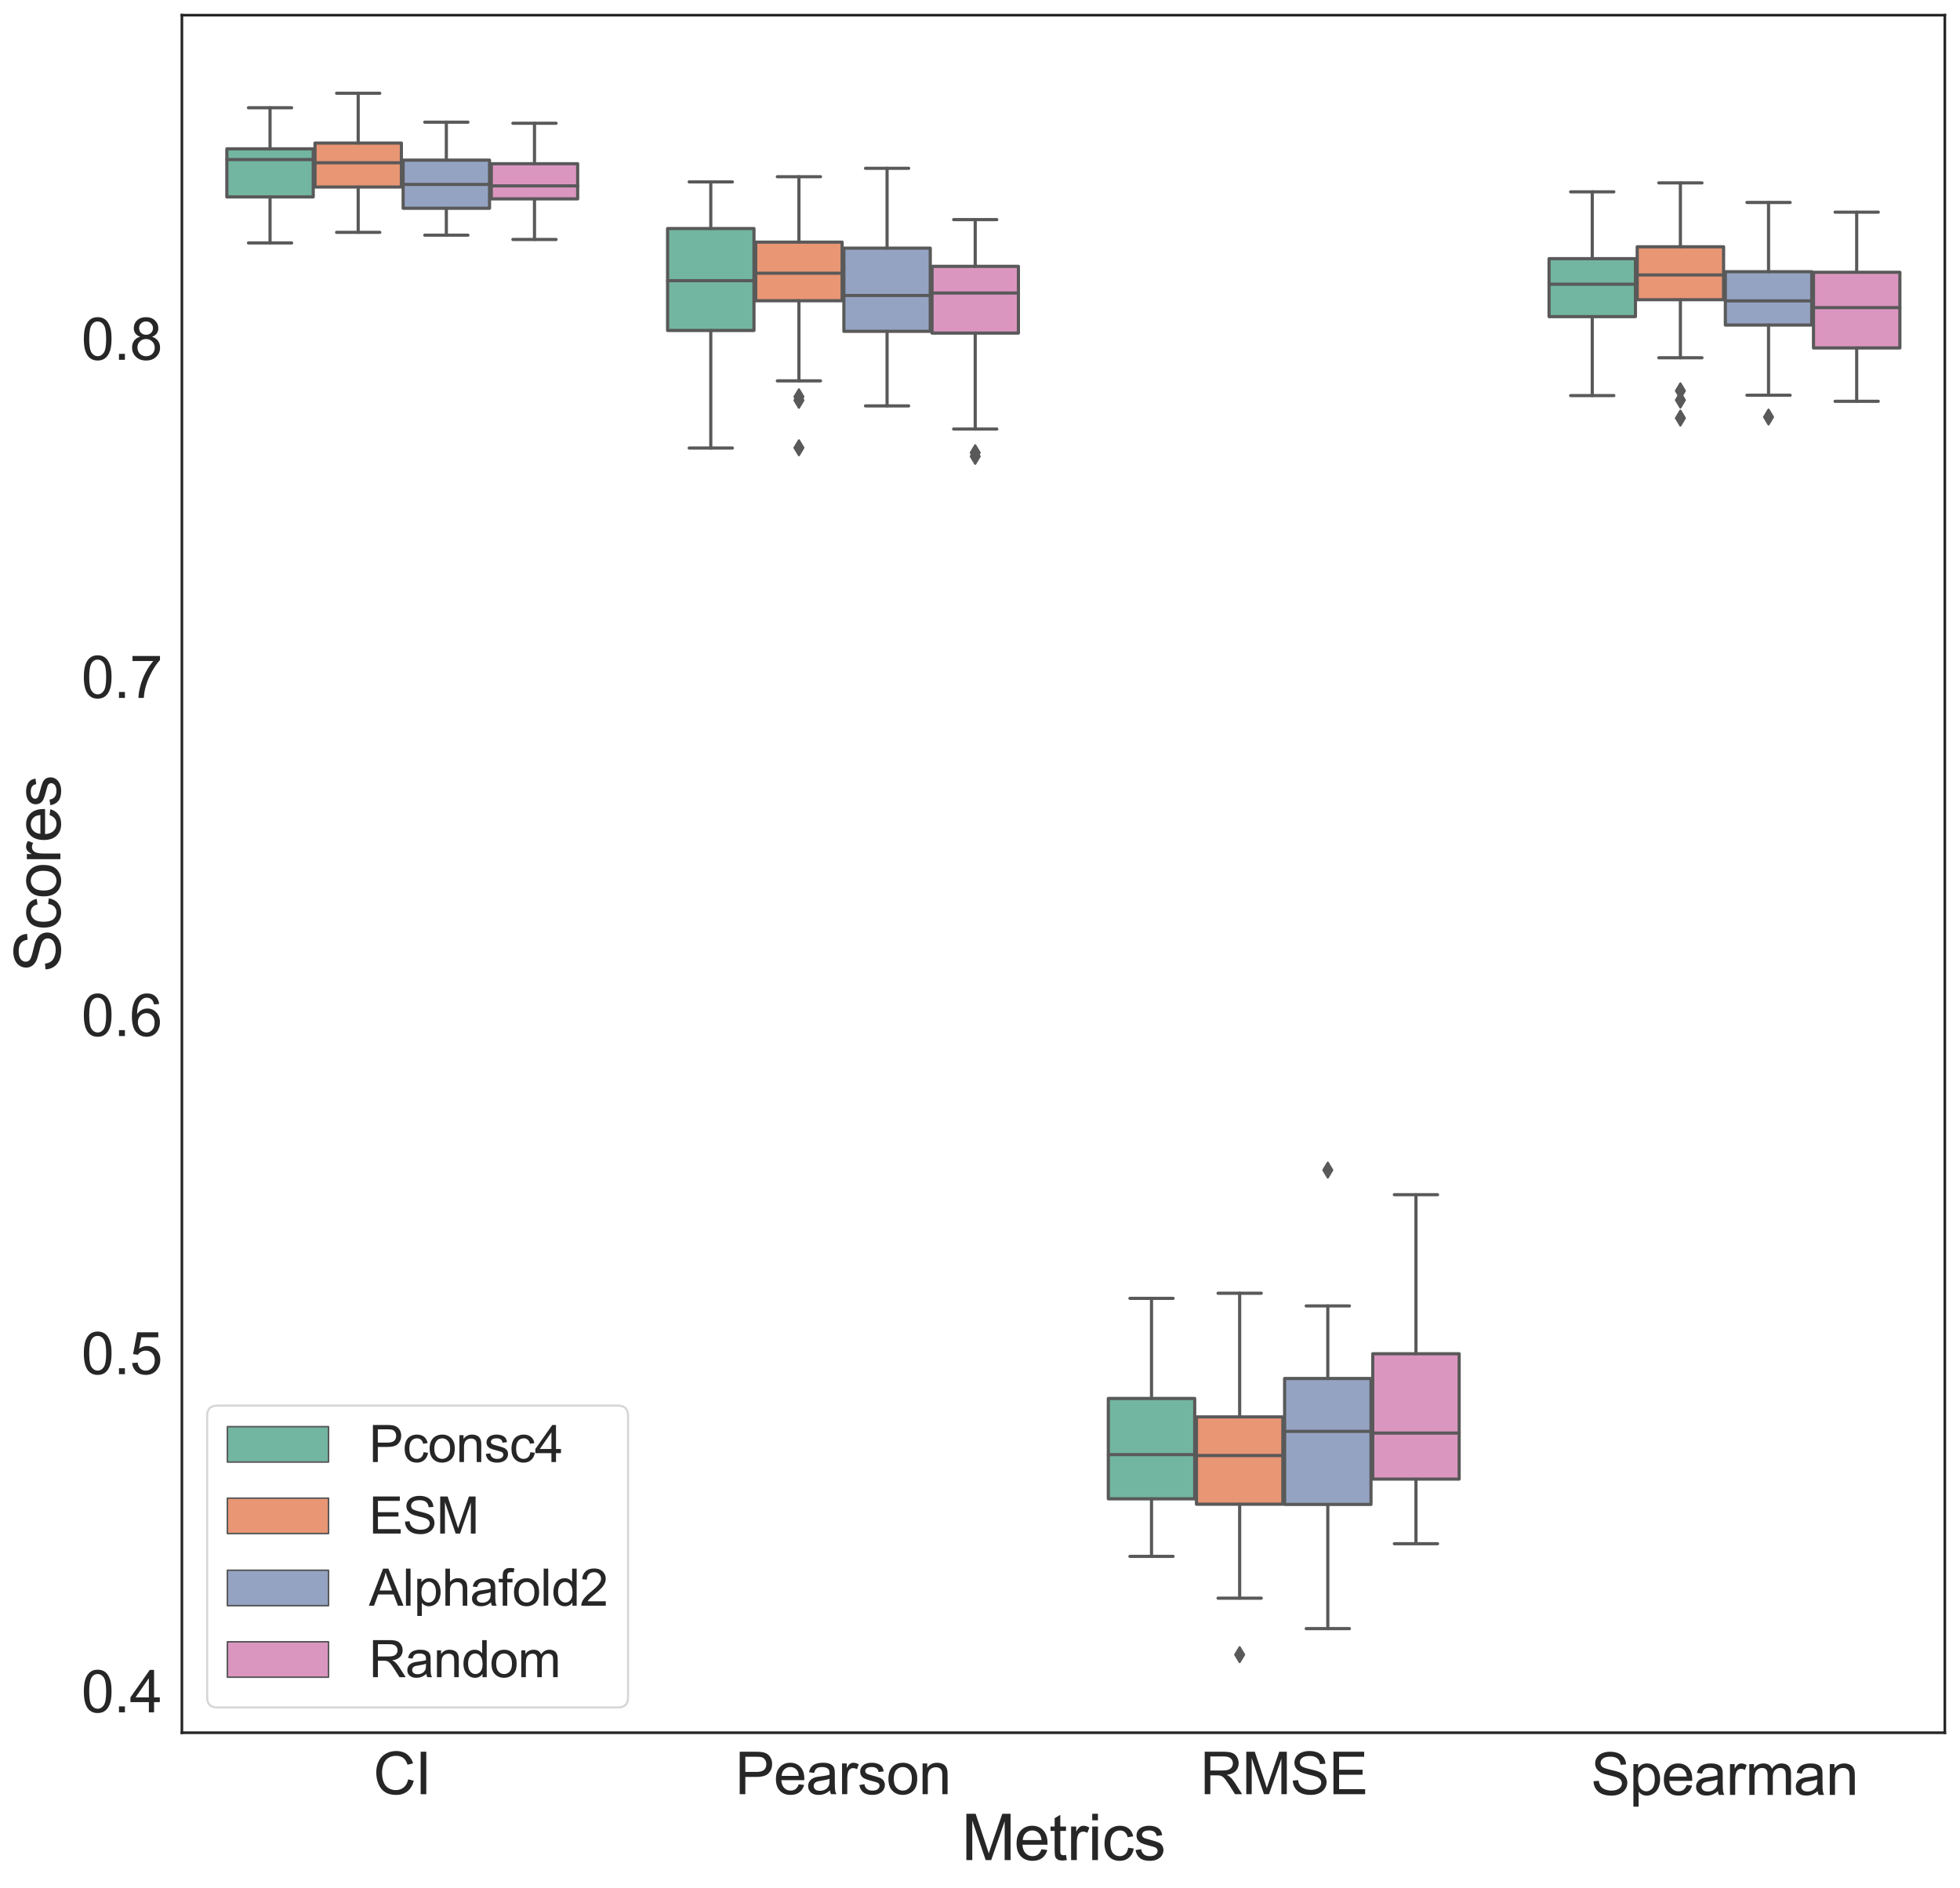 <?xml version="1.0" encoding="utf-8" standalone="no"?>
<!DOCTYPE svg PUBLIC "-//W3C//DTD SVG 1.1//EN"
  "http://www.w3.org/Graphics/SVG/1.1/DTD/svg11.dtd">
<svg xmlns:xlink="http://www.w3.org/1999/xlink" width="930.561pt" height="896.221pt" viewBox="0 0 930.561 896.221" xmlns="http://www.w3.org/2000/svg" version="1.1">
 <defs>
  <style type="text/css">*{stroke-linejoin: round; stroke-linecap: butt}</style>
 </defs>
 <g id="figure_1">
  <g id="patch_1">
   <path d="M 0 896.221 
L 930.561 896.221 
L 930.561 0 
L 0 0 
z
" style="fill: #ffffff"/>
  </g>
  <g id="axes_1">
   <g id="patch_2">
    <path d="M 86.361 822.6 
L 923.361 822.6 
L 923.361 7.2 
L 86.361 7.2 
z
" style="fill: #ffffff"/>
   </g>
   <g id="matplotlib.axis_1">
    <g id="xtick_1">
     <g id="text_1">
      <!-- CI -->
      <g style="fill: #262626" transform="translate(177.236 851.784)scale(0.275 -0.275)">
       <defs>
        <path id="ArialMT-43" d="M 3763 1606 
L 4369 1453 
Q 4178 706 3683 314 
Q 3188 -78 2472 -78 
Q 1731 -78 1267 223 
Q 803 525 561 1097 
Q 319 1669 319 2325 
Q 319 3041 592 3573 
Q 866 4106 1370 4382 
Q 1875 4659 2481 4659 
Q 3169 4659 3637 4309 
Q 4106 3959 4291 3325 
L 3694 3184 
Q 3534 3684 3231 3912 
Q 2928 4141 2469 4141 
Q 1941 4141 1586 3887 
Q 1231 3634 1087 3207 
Q 944 2781 944 2328 
Q 944 1744 1114 1308 
Q 1284 872 1643 656 
Q 2003 441 2422 441 
Q 2931 441 3284 734 
Q 3638 1028 3763 1606 
z
" transform="scale(0.016)"/>
        <path id="ArialMT-49" d="M 597 0 
L 597 4581 
L 1203 4581 
L 1203 0 
L 597 0 
z
" transform="scale(0.016)"/>
       </defs>
       <use xlink:href="#ArialMT-43"/>
       <use xlink:href="#ArialMT-49" x="72.217"/>
      </g>
     </g>
    </g>
    <g id="xtick_2">
     <g id="text_2">
      <!-- Pearson -->
      <g style="fill: #262626" transform="translate(349.026 851.784)scale(0.275 -0.275)">
       <defs>
        <path id="ArialMT-50" d="M 494 0 
L 494 4581 
L 2222 4581 
Q 2678 4581 2919 4538 
Q 3256 4481 3484 4323 
Q 3713 4166 3852 3881 
Q 3991 3597 3991 3256 
Q 3991 2672 3619 2267 
Q 3247 1863 2275 1863 
L 1100 1863 
L 1100 0 
L 494 0 
z
M 1100 2403 
L 2284 2403 
Q 2872 2403 3119 2622 
Q 3366 2841 3366 3238 
Q 3366 3525 3220 3729 
Q 3075 3934 2838 4000 
Q 2684 4041 2272 4041 
L 1100 4041 
L 1100 2403 
z
" transform="scale(0.016)"/>
        <path id="ArialMT-65" d="M 2694 1069 
L 3275 997 
Q 3138 488 2766 206 
Q 2394 -75 1816 -75 
Q 1088 -75 661 373 
Q 234 822 234 1631 
Q 234 2469 665 2931 
Q 1097 3394 1784 3394 
Q 2450 3394 2872 2941 
Q 3294 2488 3294 1666 
Q 3294 1616 3291 1516 
L 816 1516 
Q 847 969 1125 678 
Q 1403 388 1819 388 
Q 2128 388 2347 550 
Q 2566 713 2694 1069 
z
M 847 1978 
L 2700 1978 
Q 2663 2397 2488 2606 
Q 2219 2931 1791 2931 
Q 1403 2931 1139 2672 
Q 875 2413 847 1978 
z
" transform="scale(0.016)"/>
        <path id="ArialMT-61" d="M 2588 409 
Q 2275 144 1986 34 
Q 1697 -75 1366 -75 
Q 819 -75 525 192 
Q 231 459 231 875 
Q 231 1119 342 1320 
Q 453 1522 633 1644 
Q 813 1766 1038 1828 
Q 1203 1872 1538 1913 
Q 2219 1994 2541 2106 
Q 2544 2222 2544 2253 
Q 2544 2597 2384 2738 
Q 2169 2928 1744 2928 
Q 1347 2928 1158 2789 
Q 969 2650 878 2297 
L 328 2372 
Q 403 2725 575 2942 
Q 747 3159 1072 3276 
Q 1397 3394 1825 3394 
Q 2250 3394 2515 3294 
Q 2781 3194 2906 3042 
Q 3031 2891 3081 2659 
Q 3109 2516 3109 2141 
L 3109 1391 
Q 3109 606 3145 398 
Q 3181 191 3288 0 
L 2700 0 
Q 2613 175 2588 409 
z
M 2541 1666 
Q 2234 1541 1622 1453 
Q 1275 1403 1131 1340 
Q 988 1278 909 1158 
Q 831 1038 831 891 
Q 831 666 1001 516 
Q 1172 366 1500 366 
Q 1825 366 2078 508 
Q 2331 650 2450 897 
Q 2541 1088 2541 1459 
L 2541 1666 
z
" transform="scale(0.016)"/>
        <path id="ArialMT-72" d="M 416 0 
L 416 3319 
L 922 3319 
L 922 2816 
Q 1116 3169 1280 3281 
Q 1444 3394 1641 3394 
Q 1925 3394 2219 3213 
L 2025 2691 
Q 1819 2813 1613 2813 
Q 1428 2813 1281 2702 
Q 1134 2591 1072 2394 
Q 978 2094 978 1738 
L 978 0 
L 416 0 
z
" transform="scale(0.016)"/>
        <path id="ArialMT-73" d="M 197 991 
L 753 1078 
Q 800 744 1014 566 
Q 1228 388 1613 388 
Q 2000 388 2187 545 
Q 2375 703 2375 916 
Q 2375 1106 2209 1216 
Q 2094 1291 1634 1406 
Q 1016 1563 777 1677 
Q 538 1791 414 1992 
Q 291 2194 291 2438 
Q 291 2659 392 2848 
Q 494 3038 669 3163 
Q 800 3259 1026 3326 
Q 1253 3394 1513 3394 
Q 1903 3394 2198 3281 
Q 2494 3169 2634 2976 
Q 2775 2784 2828 2463 
L 2278 2388 
Q 2241 2644 2061 2787 
Q 1881 2931 1553 2931 
Q 1166 2931 1000 2803 
Q 834 2675 834 2503 
Q 834 2394 903 2306 
Q 972 2216 1119 2156 
Q 1203 2125 1616 2013 
Q 2213 1853 2448 1751 
Q 2684 1650 2818 1456 
Q 2953 1263 2953 975 
Q 2953 694 2789 445 
Q 2625 197 2315 61 
Q 2006 -75 1616 -75 
Q 969 -75 630 194 
Q 291 463 197 991 
z
" transform="scale(0.016)"/>
        <path id="ArialMT-6f" d="M 213 1659 
Q 213 2581 725 3025 
Q 1153 3394 1769 3394 
Q 2453 3394 2887 2945 
Q 3322 2497 3322 1706 
Q 3322 1066 3130 698 
Q 2938 331 2570 128 
Q 2203 -75 1769 -75 
Q 1072 -75 642 372 
Q 213 819 213 1659 
z
M 791 1659 
Q 791 1022 1069 705 
Q 1347 388 1769 388 
Q 2188 388 2466 706 
Q 2744 1025 2744 1678 
Q 2744 2294 2464 2611 
Q 2184 2928 1769 2928 
Q 1347 2928 1069 2612 
Q 791 2297 791 1659 
z
" transform="scale(0.016)"/>
        <path id="ArialMT-6e" d="M 422 0 
L 422 3319 
L 928 3319 
L 928 2847 
Q 1294 3394 1984 3394 
Q 2284 3394 2536 3286 
Q 2788 3178 2913 3003 
Q 3038 2828 3088 2588 
Q 3119 2431 3119 2041 
L 3119 0 
L 2556 0 
L 2556 2019 
Q 2556 2363 2490 2533 
Q 2425 2703 2258 2804 
Q 2091 2906 1866 2906 
Q 1506 2906 1245 2678 
Q 984 2450 984 1813 
L 984 0 
L 422 0 
z
" transform="scale(0.016)"/>
       </defs>
       <use xlink:href="#ArialMT-50"/>
       <use xlink:href="#ArialMT-65" x="66.699"/>
       <use xlink:href="#ArialMT-61" x="122.314"/>
       <use xlink:href="#ArialMT-72" x="177.93"/>
       <use xlink:href="#ArialMT-73" x="211.23"/>
       <use xlink:href="#ArialMT-6f" x="261.23"/>
       <use xlink:href="#ArialMT-6e" x="316.846"/>
      </g>
     </g>
    </g>
    <g id="xtick_3">
     <g id="text_3">
      <!-- RMSE -->
      <g style="fill: #262626" transform="translate(569.759 851.784)scale(0.275 -0.275)">
       <defs>
        <path id="ArialMT-52" d="M 503 0 
L 503 4581 
L 2534 4581 
Q 3147 4581 3465 4457 
Q 3784 4334 3975 4021 
Q 4166 3709 4166 3331 
Q 4166 2844 3850 2509 
Q 3534 2175 2875 2084 
Q 3116 1969 3241 1856 
Q 3506 1613 3744 1247 
L 4541 0 
L 3778 0 
L 3172 953 
Q 2906 1366 2734 1584 
Q 2563 1803 2427 1890 
Q 2291 1978 2150 2013 
Q 2047 2034 1813 2034 
L 1109 2034 
L 1109 0 
L 503 0 
z
M 1109 2559 
L 2413 2559 
Q 2828 2559 3062 2645 
Q 3297 2731 3419 2920 
Q 3541 3109 3541 3331 
Q 3541 3656 3305 3865 
Q 3069 4075 2559 4075 
L 1109 4075 
L 1109 2559 
z
" transform="scale(0.016)"/>
        <path id="ArialMT-4d" d="M 475 0 
L 475 4581 
L 1388 4581 
L 2472 1338 
Q 2622 884 2691 659 
Q 2769 909 2934 1394 
L 4031 4581 
L 4847 4581 
L 4847 0 
L 4263 0 
L 4263 3834 
L 2931 0 
L 2384 0 
L 1059 3900 
L 1059 0 
L 475 0 
z
" transform="scale(0.016)"/>
        <path id="ArialMT-53" d="M 288 1472 
L 859 1522 
Q 900 1178 1048 958 
Q 1197 738 1509 602 
Q 1822 466 2213 466 
Q 2559 466 2825 569 
Q 3091 672 3220 851 
Q 3350 1031 3350 1244 
Q 3350 1459 3225 1620 
Q 3100 1781 2813 1891 
Q 2628 1963 1997 2114 
Q 1366 2266 1113 2400 
Q 784 2572 623 2826 
Q 463 3081 463 3397 
Q 463 3744 659 4045 
Q 856 4347 1234 4503 
Q 1613 4659 2075 4659 
Q 2584 4659 2973 4495 
Q 3363 4331 3572 4012 
Q 3781 3694 3797 3291 
L 3216 3247 
Q 3169 3681 2898 3903 
Q 2628 4125 2100 4125 
Q 1550 4125 1298 3923 
Q 1047 3722 1047 3438 
Q 1047 3191 1225 3031 
Q 1400 2872 2139 2705 
Q 2878 2538 3153 2413 
Q 3553 2228 3743 1945 
Q 3934 1663 3934 1294 
Q 3934 928 3725 604 
Q 3516 281 3123 101 
Q 2731 -78 2241 -78 
Q 1619 -78 1198 103 
Q 778 284 539 648 
Q 300 1013 288 1472 
z
" transform="scale(0.016)"/>
        <path id="ArialMT-45" d="M 506 0 
L 506 4581 
L 3819 4581 
L 3819 4041 
L 1113 4041 
L 1113 2638 
L 3647 2638 
L 3647 2100 
L 1113 2100 
L 1113 541 
L 3925 541 
L 3925 0 
L 506 0 
z
" transform="scale(0.016)"/>
       </defs>
       <use xlink:href="#ArialMT-52"/>
       <use xlink:href="#ArialMT-4d" x="72.217"/>
       <use xlink:href="#ArialMT-53" x="155.518"/>
       <use xlink:href="#ArialMT-45" x="222.217"/>
      </g>
     </g>
    </g>
    <g id="xtick_4">
     <g id="text_4">
      <!-- Spearman -->
      <g style="fill: #262626" transform="translate(755.301 852.119)scale(0.275 -0.275)">
       <defs>
        <path id="ArialMT-70" d="M 422 -1272 
L 422 3319 
L 934 3319 
L 934 2888 
Q 1116 3141 1344 3267 
Q 1572 3394 1897 3394 
Q 2322 3394 2647 3175 
Q 2972 2956 3137 2557 
Q 3303 2159 3303 1684 
Q 3303 1175 3120 767 
Q 2938 359 2589 142 
Q 2241 -75 1856 -75 
Q 1575 -75 1351 44 
Q 1128 163 984 344 
L 984 -1272 
L 422 -1272 
z
M 931 1641 
Q 931 1000 1190 694 
Q 1450 388 1819 388 
Q 2194 388 2461 705 
Q 2728 1022 2728 1688 
Q 2728 2322 2467 2637 
Q 2206 2953 1844 2953 
Q 1484 2953 1207 2617 
Q 931 2281 931 1641 
z
" transform="scale(0.016)"/>
        <path id="ArialMT-6d" d="M 422 0 
L 422 3319 
L 925 3319 
L 925 2853 
Q 1081 3097 1340 3245 
Q 1600 3394 1931 3394 
Q 2300 3394 2536 3241 
Q 2772 3088 2869 2813 
Q 3263 3394 3894 3394 
Q 4388 3394 4653 3120 
Q 4919 2847 4919 2278 
L 4919 0 
L 4359 0 
L 4359 2091 
Q 4359 2428 4304 2576 
Q 4250 2725 4106 2815 
Q 3963 2906 3769 2906 
Q 3419 2906 3187 2673 
Q 2956 2441 2956 1928 
L 2956 0 
L 2394 0 
L 2394 2156 
Q 2394 2531 2256 2718 
Q 2119 2906 1806 2906 
Q 1569 2906 1367 2781 
Q 1166 2656 1075 2415 
Q 984 2175 984 1722 
L 984 0 
L 422 0 
z
" transform="scale(0.016)"/>
       </defs>
       <use xlink:href="#ArialMT-53"/>
       <use xlink:href="#ArialMT-70" x="66.699"/>
       <use xlink:href="#ArialMT-65" x="122.314"/>
       <use xlink:href="#ArialMT-61" x="177.93"/>
       <use xlink:href="#ArialMT-72" x="233.545"/>
       <use xlink:href="#ArialMT-6d" x="266.846"/>
       <use xlink:href="#ArialMT-61" x="350.146"/>
       <use xlink:href="#ArialMT-6e" x="405.762"/>
      </g>
     </g>
    </g>
    <g id="text_5">
     <!-- Metrics -->
     <g style="fill: #262626" transform="translate(456.53 883.058)scale(0.3 -0.3)">
      <defs>
       <path id="ArialMT-74" d="M 1650 503 
L 1731 6 
Q 1494 -44 1306 -44 
Q 1000 -44 831 53 
Q 663 150 594 308 
Q 525 466 525 972 
L 525 2881 
L 113 2881 
L 113 3319 
L 525 3319 
L 525 4141 
L 1084 4478 
L 1084 3319 
L 1650 3319 
L 1650 2881 
L 1084 2881 
L 1084 941 
Q 1084 700 1114 631 
Q 1144 563 1211 522 
Q 1278 481 1403 481 
Q 1497 481 1650 503 
z
" transform="scale(0.016)"/>
       <path id="ArialMT-69" d="M 425 3934 
L 425 4581 
L 988 4581 
L 988 3934 
L 425 3934 
z
M 425 0 
L 425 3319 
L 988 3319 
L 988 0 
L 425 0 
z
" transform="scale(0.016)"/>
       <path id="ArialMT-63" d="M 2588 1216 
L 3141 1144 
Q 3050 572 2676 248 
Q 2303 -75 1759 -75 
Q 1078 -75 664 370 
Q 250 816 250 1647 
Q 250 2184 428 2587 
Q 606 2991 970 3192 
Q 1334 3394 1763 3394 
Q 2303 3394 2647 3120 
Q 2991 2847 3088 2344 
L 2541 2259 
Q 2463 2594 2264 2762 
Q 2066 2931 1784 2931 
Q 1359 2931 1093 2626 
Q 828 2322 828 1663 
Q 828 994 1084 691 
Q 1341 388 1753 388 
Q 2084 388 2306 591 
Q 2528 794 2588 1216 
z
" transform="scale(0.016)"/>
      </defs>
      <use xlink:href="#ArialMT-4d"/>
      <use xlink:href="#ArialMT-65" x="83.301"/>
      <use xlink:href="#ArialMT-74" x="138.916"/>
      <use xlink:href="#ArialMT-72" x="166.699"/>
      <use xlink:href="#ArialMT-69" x="200"/>
      <use xlink:href="#ArialMT-63" x="222.217"/>
      <use xlink:href="#ArialMT-73" x="272.217"/>
     </g>
    </g>
   </g>
   <g id="matplotlib.axis_2">
    <g id="ytick_1">
     <g id="text_6">
      <!-- 0.4 -->
      <g style="fill: #262626" transform="translate(38.636 812.913)scale(0.275 -0.275)">
       <defs>
        <path id="ArialMT-30" d="M 266 2259 
Q 266 3072 433 3567 
Q 600 4063 929 4331 
Q 1259 4600 1759 4600 
Q 2128 4600 2406 4451 
Q 2684 4303 2865 4023 
Q 3047 3744 3150 3342 
Q 3253 2941 3253 2259 
Q 3253 1453 3087 958 
Q 2922 463 2592 192 
Q 2263 -78 1759 -78 
Q 1097 -78 719 397 
Q 266 969 266 2259 
z
M 844 2259 
Q 844 1131 1108 757 
Q 1372 384 1759 384 
Q 2147 384 2411 759 
Q 2675 1134 2675 2259 
Q 2675 3391 2411 3762 
Q 2147 4134 1753 4134 
Q 1366 4134 1134 3806 
Q 844 3388 844 2259 
z
" transform="scale(0.016)"/>
        <path id="ArialMT-2e" d="M 581 0 
L 581 641 
L 1222 641 
L 1222 0 
L 581 0 
z
" transform="scale(0.016)"/>
        <path id="ArialMT-34" d="M 2069 0 
L 2069 1097 
L 81 1097 
L 81 1613 
L 2172 4581 
L 2631 4581 
L 2631 1613 
L 3250 1613 
L 3250 1097 
L 2631 1097 
L 2631 0 
L 2069 0 
z
M 2069 1613 
L 2069 3678 
L 634 1613 
L 2069 1613 
z
" transform="scale(0.016)"/>
       </defs>
       <use xlink:href="#ArialMT-30"/>
       <use xlink:href="#ArialMT-2e" x="55.615"/>
       <use xlink:href="#ArialMT-34" x="83.398"/>
      </g>
     </g>
    </g>
    <g id="ytick_2">
     <g id="text_7">
      <!-- 0.5 -->
      <g style="fill: #262626" transform="translate(38.636 652.387)scale(0.275 -0.275)">
       <defs>
        <path id="ArialMT-35" d="M 266 1200 
L 856 1250 
Q 922 819 1161 601 
Q 1400 384 1738 384 
Q 2144 384 2425 690 
Q 2706 997 2706 1503 
Q 2706 1984 2436 2262 
Q 2166 2541 1728 2541 
Q 1456 2541 1237 2417 
Q 1019 2294 894 2097 
L 366 2166 
L 809 4519 
L 3088 4519 
L 3088 3981 
L 1259 3981 
L 1013 2750 
Q 1425 3038 1878 3038 
Q 2478 3038 2890 2622 
Q 3303 2206 3303 1553 
Q 3303 931 2941 478 
Q 2500 -78 1738 -78 
Q 1113 -78 717 272 
Q 322 622 266 1200 
z
" transform="scale(0.016)"/>
       </defs>
       <use xlink:href="#ArialMT-30"/>
       <use xlink:href="#ArialMT-2e" x="55.615"/>
       <use xlink:href="#ArialMT-35" x="83.398"/>
      </g>
     </g>
    </g>
    <g id="ytick_3">
     <g id="text_8">
      <!-- 0.6 -->
      <g style="fill: #262626" transform="translate(38.636 491.861)scale(0.275 -0.275)">
       <defs>
        <path id="ArialMT-36" d="M 3184 3459 
L 2625 3416 
Q 2550 3747 2413 3897 
Q 2184 4138 1850 4138 
Q 1581 4138 1378 3988 
Q 1113 3794 959 3422 
Q 806 3050 800 2363 
Q 1003 2672 1297 2822 
Q 1591 2972 1913 2972 
Q 2475 2972 2870 2558 
Q 3266 2144 3266 1488 
Q 3266 1056 3080 686 
Q 2894 316 2569 119 
Q 2244 -78 1831 -78 
Q 1128 -78 684 439 
Q 241 956 241 2144 
Q 241 3472 731 4075 
Q 1159 4600 1884 4600 
Q 2425 4600 2770 4297 
Q 3116 3994 3184 3459 
z
M 888 1484 
Q 888 1194 1011 928 
Q 1134 663 1356 523 
Q 1578 384 1822 384 
Q 2178 384 2434 671 
Q 2691 959 2691 1453 
Q 2691 1928 2437 2201 
Q 2184 2475 1800 2475 
Q 1419 2475 1153 2201 
Q 888 1928 888 1484 
z
" transform="scale(0.016)"/>
       </defs>
       <use xlink:href="#ArialMT-30"/>
       <use xlink:href="#ArialMT-2e" x="55.615"/>
       <use xlink:href="#ArialMT-36" x="83.398"/>
      </g>
     </g>
    </g>
    <g id="ytick_4">
     <g id="text_9">
      <!-- 0.7 -->
      <g style="fill: #262626" transform="translate(38.636 331.335)scale(0.275 -0.275)">
       <defs>
        <path id="ArialMT-37" d="M 303 3981 
L 303 4522 
L 3269 4522 
L 3269 4084 
Q 2831 3619 2401 2847 
Q 1972 2075 1738 1259 
Q 1569 684 1522 0 
L 944 0 
Q 953 541 1156 1306 
Q 1359 2072 1739 2783 
Q 2119 3494 2547 3981 
L 303 3981 
z
" transform="scale(0.016)"/>
       </defs>
       <use xlink:href="#ArialMT-30"/>
       <use xlink:href="#ArialMT-2e" x="55.615"/>
       <use xlink:href="#ArialMT-37" x="83.398"/>
      </g>
     </g>
    </g>
    <g id="ytick_5">
     <g id="text_10">
      <!-- 0.8 -->
      <g style="fill: #262626" transform="translate(38.636 170.809)scale(0.275 -0.275)">
       <defs>
        <path id="ArialMT-38" d="M 1131 2484 
Q 781 2613 612 2850 
Q 444 3088 444 3419 
Q 444 3919 803 4259 
Q 1163 4600 1759 4600 
Q 2359 4600 2725 4251 
Q 3091 3903 3091 3403 
Q 3091 3084 2923 2848 
Q 2756 2613 2416 2484 
Q 2838 2347 3058 2040 
Q 3278 1734 3278 1309 
Q 3278 722 2862 322 
Q 2447 -78 1769 -78 
Q 1091 -78 675 323 
Q 259 725 259 1325 
Q 259 1772 486 2073 
Q 713 2375 1131 2484 
z
M 1019 3438 
Q 1019 3113 1228 2906 
Q 1438 2700 1772 2700 
Q 2097 2700 2305 2904 
Q 2513 3109 2513 3406 
Q 2513 3716 2298 3927 
Q 2084 4138 1766 4138 
Q 1444 4138 1231 3931 
Q 1019 3725 1019 3438 
z
M 838 1322 
Q 838 1081 952 856 
Q 1066 631 1291 507 
Q 1516 384 1775 384 
Q 2178 384 2440 643 
Q 2703 903 2703 1303 
Q 2703 1709 2433 1975 
Q 2163 2241 1756 2241 
Q 1359 2241 1098 1978 
Q 838 1716 838 1322 
z
" transform="scale(0.016)"/>
       </defs>
       <use xlink:href="#ArialMT-30"/>
       <use xlink:href="#ArialMT-2e" x="55.615"/>
       <use xlink:href="#ArialMT-38" x="83.398"/>
      </g>
     </g>
    </g>
    <g id="text_11">
     <!-- Scores -->
     <g style="fill: #262626" transform="translate(28.673 461.583)rotate(-90)scale(0.3 -0.3)">
      <use xlink:href="#ArialMT-53"/>
      <use xlink:href="#ArialMT-63" x="66.699"/>
      <use xlink:href="#ArialMT-6f" x="116.699"/>
      <use xlink:href="#ArialMT-72" x="172.314"/>
      <use xlink:href="#ArialMT-65" x="205.615"/>
      <use xlink:href="#ArialMT-73" x="261.23"/>
     </g>
    </g>
   </g>
   <g id="patch_3">
    <path d="M 107.704 93.487 
L 148.717 93.487 
L 148.717 70.658 
L 107.704 70.658 
L 107.704 93.487 
z
" clip-path="url(#p95bf180b91)" style="fill: #72b6a1; stroke: #595959; stroke-width: 1.5; stroke-linejoin: miter"/>
   </g>
   <g id="patch_4">
    <path d="M 149.554 88.795 
L 190.567 88.795 
L 190.567 67.914 
L 149.554 67.914 
L 149.554 88.795 
z
" clip-path="url(#p95bf180b91)" style="fill: #e99675; stroke: #595959; stroke-width: 1.5; stroke-linejoin: miter"/>
   </g>
   <g id="patch_5">
    <path d="M 191.404 98.871 
L 232.417 98.871 
L 232.417 76.016 
L 191.404 76.016 
L 191.404 98.871 
z
" clip-path="url(#p95bf180b91)" style="fill: #95a3c3; stroke: #595959; stroke-width: 1.5; stroke-linejoin: miter"/>
   </g>
   <g id="patch_6">
    <path d="M 233.254 94.411 
L 274.267 94.411 
L 274.267 77.736 
L 233.254 77.736 
L 233.254 94.411 
z
" clip-path="url(#p95bf180b91)" style="fill: #db96c0; stroke: #595959; stroke-width: 1.5; stroke-linejoin: miter"/>
   </g>
   <g id="patch_7">
    <path d="M 316.954 156.887 
L 357.967 156.887 
L 357.967 108.49 
L 316.954 108.49 
L 316.954 156.887 
z
" clip-path="url(#p95bf180b91)" style="fill: #72b6a1; stroke: #595959; stroke-width: 1.5; stroke-linejoin: miter"/>
   </g>
   <g id="patch_8">
    <path d="M 358.804 142.772 
L 399.817 142.772 
L 399.817 114.947 
L 358.804 114.947 
L 358.804 142.772 
z
" clip-path="url(#p95bf180b91)" style="fill: #e99675; stroke: #595959; stroke-width: 1.5; stroke-linejoin: miter"/>
   </g>
   <g id="patch_9">
    <path d="M 400.654 157.295 
L 441.667 157.295 
L 441.667 117.798 
L 400.654 117.798 
L 400.654 157.295 
z
" clip-path="url(#p95bf180b91)" style="fill: #95a3c3; stroke: #595959; stroke-width: 1.5; stroke-linejoin: miter"/>
   </g>
   <g id="patch_10">
    <path d="M 442.504 158.136 
L 483.517 158.136 
L 483.517 126.441 
L 442.504 126.441 
L 442.504 158.136 
z
" clip-path="url(#p95bf180b91)" style="fill: #db96c0; stroke: #595959; stroke-width: 1.5; stroke-linejoin: miter"/>
   </g>
   <g id="patch_11">
    <path d="M 526.204 711.555 
L 567.217 711.555 
L 567.217 663.914 
L 526.204 663.914 
L 526.204 711.555 
z
" clip-path="url(#p95bf180b91)" style="fill: #72b6a1; stroke: #595959; stroke-width: 1.5; stroke-linejoin: miter"/>
   </g>
   <g id="patch_12">
    <path d="M 568.054 714.112 
L 609.067 714.112 
L 609.067 672.66 
L 568.054 672.66 
L 568.054 714.112 
z
" clip-path="url(#p95bf180b91)" style="fill: #e99675; stroke: #595959; stroke-width: 1.5; stroke-linejoin: miter"/>
   </g>
   <g id="patch_13">
    <path d="M 609.904 714.209 
L 650.917 714.209 
L 650.917 654.429 
L 609.904 654.429 
L 609.904 714.209 
z
" clip-path="url(#p95bf180b91)" style="fill: #95a3c3; stroke: #595959; stroke-width: 1.5; stroke-linejoin: miter"/>
   </g>
   <g id="patch_14">
    <path d="M 651.754 702.183 
L 692.767 702.183 
L 692.767 642.677 
L 651.754 642.677 
L 651.754 702.183 
z
" clip-path="url(#p95bf180b91)" style="fill: #db96c0; stroke: #595959; stroke-width: 1.5; stroke-linejoin: miter"/>
   </g>
   <g id="patch_15">
    <path d="M 735.454 150.313 
L 776.467 150.313 
L 776.467 122.8 
L 735.454 122.8 
L 735.454 150.313 
z
" clip-path="url(#p95bf180b91)" style="fill: #72b6a1; stroke: #595959; stroke-width: 1.5; stroke-linejoin: miter"/>
   </g>
   <g id="patch_16">
    <path d="M 777.304 142.288 
L 818.317 142.288 
L 818.317 117.159 
L 777.304 117.159 
L 777.304 142.288 
z
" clip-path="url(#p95bf180b91)" style="fill: #e99675; stroke: #595959; stroke-width: 1.5; stroke-linejoin: miter"/>
   </g>
   <g id="patch_17">
    <path d="M 819.154 154.307 
L 860.167 154.307 
L 860.167 128.994 
L 819.154 128.994 
L 819.154 154.307 
z
" clip-path="url(#p95bf180b91)" style="fill: #95a3c3; stroke: #595959; stroke-width: 1.5; stroke-linejoin: miter"/>
   </g>
   <g id="patch_18">
    <path d="M 861.004 165.18 
L 902.017 165.18 
L 902.017 129.266 
L 861.004 129.266 
L 861.004 165.18 
z
" clip-path="url(#p95bf180b91)" style="fill: #db96c0; stroke: #595959; stroke-width: 1.5; stroke-linejoin: miter"/>
   </g>
   <g id="patch_19">
    <path d="M 190.986 1445.175 
L 190.986 1445.175 
L 190.986 1445.175 
L 190.986 1445.175 
z
" clip-path="url(#p95bf180b91)" style="fill: #72b6a1; stroke: #595959; stroke-width: 0.75; stroke-linejoin: miter"/>
   </g>
   <g id="patch_20">
    <path d="M 190.986 1445.175 
L 190.986 1445.175 
L 190.986 1445.175 
L 190.986 1445.175 
z
" clip-path="url(#p95bf180b91)" style="fill: #e99675; stroke: #595959; stroke-width: 0.75; stroke-linejoin: miter"/>
   </g>
   <g id="patch_21">
    <path d="M 190.986 1445.175 
L 190.986 1445.175 
L 190.986 1445.175 
L 190.986 1445.175 
z
" clip-path="url(#p95bf180b91)" style="fill: #95a3c3; stroke: #595959; stroke-width: 0.75; stroke-linejoin: miter"/>
   </g>
   <g id="patch_22">
    <path d="M 190.986 1445.175 
L 190.986 1445.175 
L 190.986 1445.175 
L 190.986 1445.175 
z
" clip-path="url(#p95bf180b91)" style="fill: #db96c0; stroke: #595959; stroke-width: 0.75; stroke-linejoin: miter"/>
   </g>
   <g id="line2d_1">
    <path d="M 128.211 93.487 
L 128.211 115.327 
" clip-path="url(#p95bf180b91)" style="fill: none; stroke: #595959; stroke-width: 1.5; stroke-linecap: round"/>
   </g>
   <g id="line2d_2">
    <path d="M 128.211 70.658 
L 128.211 51.161 
" clip-path="url(#p95bf180b91)" style="fill: none; stroke: #595959; stroke-width: 1.5; stroke-linecap: round"/>
   </g>
   <g id="line2d_3">
    <path d="M 117.958 115.327 
L 138.464 115.327 
" clip-path="url(#p95bf180b91)" style="fill: none; stroke: #595959; stroke-width: 1.5; stroke-linecap: round"/>
   </g>
   <g id="line2d_4">
    <path d="M 117.958 51.161 
L 138.464 51.161 
" clip-path="url(#p95bf180b91)" style="fill: none; stroke: #595959; stroke-width: 1.5; stroke-linecap: round"/>
   </g>
   <g id="line2d_5"/>
   <g id="line2d_6">
    <path d="M 170.061 88.795 
L 170.061 110.303 
" clip-path="url(#p95bf180b91)" style="fill: none; stroke: #595959; stroke-width: 1.5; stroke-linecap: round"/>
   </g>
   <g id="line2d_7">
    <path d="M 170.061 67.914 
L 170.061 44.264 
" clip-path="url(#p95bf180b91)" style="fill: none; stroke: #595959; stroke-width: 1.5; stroke-linecap: round"/>
   </g>
   <g id="line2d_8">
    <path d="M 159.808 110.303 
L 180.314 110.303 
" clip-path="url(#p95bf180b91)" style="fill: none; stroke: #595959; stroke-width: 1.5; stroke-linecap: round"/>
   </g>
   <g id="line2d_9">
    <path d="M 159.808 44.264 
L 180.314 44.264 
" clip-path="url(#p95bf180b91)" style="fill: none; stroke: #595959; stroke-width: 1.5; stroke-linecap: round"/>
   </g>
   <g id="line2d_10"/>
   <g id="line2d_11">
    <path d="M 211.911 98.871 
L 211.911 111.637 
" clip-path="url(#p95bf180b91)" style="fill: none; stroke: #595959; stroke-width: 1.5; stroke-linecap: round"/>
   </g>
   <g id="line2d_12">
    <path d="M 211.911 76.016 
L 211.911 58.003 
" clip-path="url(#p95bf180b91)" style="fill: none; stroke: #595959; stroke-width: 1.5; stroke-linecap: round"/>
   </g>
   <g id="line2d_13">
    <path d="M 201.658 111.637 
L 222.164 111.637 
" clip-path="url(#p95bf180b91)" style="fill: none; stroke: #595959; stroke-width: 1.5; stroke-linecap: round"/>
   </g>
   <g id="line2d_14">
    <path d="M 201.658 58.003 
L 222.164 58.003 
" clip-path="url(#p95bf180b91)" style="fill: none; stroke: #595959; stroke-width: 1.5; stroke-linecap: round"/>
   </g>
   <g id="line2d_15"/>
   <g id="line2d_16">
    <path d="M 253.761 94.411 
L 253.761 113.688 
" clip-path="url(#p95bf180b91)" style="fill: none; stroke: #595959; stroke-width: 1.5; stroke-linecap: round"/>
   </g>
   <g id="line2d_17">
    <path d="M 253.761 77.736 
L 253.761 58.509 
" clip-path="url(#p95bf180b91)" style="fill: none; stroke: #595959; stroke-width: 1.5; stroke-linecap: round"/>
   </g>
   <g id="line2d_18">
    <path d="M 243.508 113.688 
L 264.014 113.688 
" clip-path="url(#p95bf180b91)" style="fill: none; stroke: #595959; stroke-width: 1.5; stroke-linecap: round"/>
   </g>
   <g id="line2d_19">
    <path d="M 243.508 58.509 
L 264.014 58.509 
" clip-path="url(#p95bf180b91)" style="fill: none; stroke: #595959; stroke-width: 1.5; stroke-linecap: round"/>
   </g>
   <g id="line2d_20"/>
   <g id="line2d_21">
    <path d="M 337.461 156.887 
L 337.461 212.703 
" clip-path="url(#p95bf180b91)" style="fill: none; stroke: #595959; stroke-width: 1.5; stroke-linecap: round"/>
   </g>
   <g id="line2d_22">
    <path d="M 337.461 108.49 
L 337.461 86.351 
" clip-path="url(#p95bf180b91)" style="fill: none; stroke: #595959; stroke-width: 1.5; stroke-linecap: round"/>
   </g>
   <g id="line2d_23">
    <path d="M 327.208 212.703 
L 347.714 212.703 
" clip-path="url(#p95bf180b91)" style="fill: none; stroke: #595959; stroke-width: 1.5; stroke-linecap: round"/>
   </g>
   <g id="line2d_24">
    <path d="M 327.208 86.351 
L 347.714 86.351 
" clip-path="url(#p95bf180b91)" style="fill: none; stroke: #595959; stroke-width: 1.5; stroke-linecap: round"/>
   </g>
   <g id="line2d_25"/>
   <g id="line2d_26">
    <path d="M 379.311 142.772 
L 379.311 180.819 
" clip-path="url(#p95bf180b91)" style="fill: none; stroke: #595959; stroke-width: 1.5; stroke-linecap: round"/>
   </g>
   <g id="line2d_27">
    <path d="M 379.311 114.947 
L 379.311 83.895 
" clip-path="url(#p95bf180b91)" style="fill: none; stroke: #595959; stroke-width: 1.5; stroke-linecap: round"/>
   </g>
   <g id="line2d_28">
    <path d="M 369.058 180.819 
L 389.564 180.819 
" clip-path="url(#p95bf180b91)" style="fill: none; stroke: #595959; stroke-width: 1.5; stroke-linecap: round"/>
   </g>
   <g id="line2d_29">
    <path d="M 369.058 83.895 
L 389.564 83.895 
" clip-path="url(#p95bf180b91)" style="fill: none; stroke: #595959; stroke-width: 1.5; stroke-linecap: round"/>
   </g>
   <g id="line2d_30">
    <defs>
     <path id="m807b097fcc" d="M -0 3.536 
L 2.121 0 
L -0 -3.536 
L -2.121 -0 
z
" style="stroke: #595959; stroke-linejoin: miter"/>
    </defs>
    <g clip-path="url(#p95bf180b91)">
     <use xlink:href="#m807b097fcc" x="379.311" y="190.054" style="fill: #595959; stroke: #595959; stroke-linejoin: miter"/>
     <use xlink:href="#m807b097fcc" x="379.311" y="188.355" style="fill: #595959; stroke: #595959; stroke-linejoin: miter"/>
     <use xlink:href="#m807b097fcc" x="379.311" y="212.573" style="fill: #595959; stroke: #595959; stroke-linejoin: miter"/>
    </g>
   </g>
   <g id="line2d_31">
    <path d="M 421.161 157.295 
L 421.161 192.702 
" clip-path="url(#p95bf180b91)" style="fill: none; stroke: #595959; stroke-width: 1.5; stroke-linecap: round"/>
   </g>
   <g id="line2d_32">
    <path d="M 421.161 117.798 
L 421.161 79.9 
" clip-path="url(#p95bf180b91)" style="fill: none; stroke: #595959; stroke-width: 1.5; stroke-linecap: round"/>
   </g>
   <g id="line2d_33">
    <path d="M 410.908 192.702 
L 431.414 192.702 
" clip-path="url(#p95bf180b91)" style="fill: none; stroke: #595959; stroke-width: 1.5; stroke-linecap: round"/>
   </g>
   <g id="line2d_34">
    <path d="M 410.908 79.9 
L 431.414 79.9 
" clip-path="url(#p95bf180b91)" style="fill: none; stroke: #595959; stroke-width: 1.5; stroke-linecap: round"/>
   </g>
   <g id="line2d_35"/>
   <g id="line2d_36">
    <path d="M 463.011 158.136 
L 463.011 203.683 
" clip-path="url(#p95bf180b91)" style="fill: none; stroke: #595959; stroke-width: 1.5; stroke-linecap: round"/>
   </g>
   <g id="line2d_37">
    <path d="M 463.011 126.441 
L 463.011 104.263 
" clip-path="url(#p95bf180b91)" style="fill: none; stroke: #595959; stroke-width: 1.5; stroke-linecap: round"/>
   </g>
   <g id="line2d_38">
    <path d="M 452.758 203.683 
L 473.264 203.683 
" clip-path="url(#p95bf180b91)" style="fill: none; stroke: #595959; stroke-width: 1.5; stroke-linecap: round"/>
   </g>
   <g id="line2d_39">
    <path d="M 452.758 104.263 
L 473.264 104.263 
" clip-path="url(#p95bf180b91)" style="fill: none; stroke: #595959; stroke-width: 1.5; stroke-linecap: round"/>
   </g>
   <g id="line2d_40">
    <g clip-path="url(#p95bf180b91)">
     <use xlink:href="#m807b097fcc" x="463.011" y="216.657" style="fill: #595959; stroke: #595959; stroke-linejoin: miter"/>
     <use xlink:href="#m807b097fcc" x="463.011" y="214.905" style="fill: #595959; stroke: #595959; stroke-linejoin: miter"/>
    </g>
   </g>
   <g id="line2d_41">
    <path d="M 546.711 711.555 
L 546.711 738.881 
" clip-path="url(#p95bf180b91)" style="fill: none; stroke: #595959; stroke-width: 1.5; stroke-linecap: round"/>
   </g>
   <g id="line2d_42">
    <path d="M 546.711 663.914 
L 546.711 616.386 
" clip-path="url(#p95bf180b91)" style="fill: none; stroke: #595959; stroke-width: 1.5; stroke-linecap: round"/>
   </g>
   <g id="line2d_43">
    <path d="M 536.458 738.881 
L 556.964 738.881 
" clip-path="url(#p95bf180b91)" style="fill: none; stroke: #595959; stroke-width: 1.5; stroke-linecap: round"/>
   </g>
   <g id="line2d_44">
    <path d="M 536.458 616.386 
L 556.964 616.386 
" clip-path="url(#p95bf180b91)" style="fill: none; stroke: #595959; stroke-width: 1.5; stroke-linecap: round"/>
   </g>
   <g id="line2d_45"/>
   <g id="line2d_46">
    <path d="M 588.561 714.112 
L 588.561 758.732 
" clip-path="url(#p95bf180b91)" style="fill: none; stroke: #595959; stroke-width: 1.5; stroke-linecap: round"/>
   </g>
   <g id="line2d_47">
    <path d="M 588.561 672.66 
L 588.561 613.954 
" clip-path="url(#p95bf180b91)" style="fill: none; stroke: #595959; stroke-width: 1.5; stroke-linecap: round"/>
   </g>
   <g id="line2d_48">
    <path d="M 578.308 758.732 
L 598.814 758.732 
" clip-path="url(#p95bf180b91)" style="fill: none; stroke: #595959; stroke-width: 1.5; stroke-linecap: round"/>
   </g>
   <g id="line2d_49">
    <path d="M 578.308 613.954 
L 598.814 613.954 
" clip-path="url(#p95bf180b91)" style="fill: none; stroke: #595959; stroke-width: 1.5; stroke-linecap: round"/>
   </g>
   <g id="line2d_50">
    <g clip-path="url(#p95bf180b91)">
     <use xlink:href="#m807b097fcc" x="588.561" y="785.536" style="fill: #595959; stroke: #595959; stroke-linejoin: miter"/>
    </g>
   </g>
   <g id="line2d_51">
    <path d="M 630.411 714.209 
L 630.411 773.175 
" clip-path="url(#p95bf180b91)" style="fill: none; stroke: #595959; stroke-width: 1.5; stroke-linecap: round"/>
   </g>
   <g id="line2d_52">
    <path d="M 630.411 654.429 
L 630.411 619.982 
" clip-path="url(#p95bf180b91)" style="fill: none; stroke: #595959; stroke-width: 1.5; stroke-linecap: round"/>
   </g>
   <g id="line2d_53">
    <path d="M 620.158 773.175 
L 640.664 773.175 
" clip-path="url(#p95bf180b91)" style="fill: none; stroke: #595959; stroke-width: 1.5; stroke-linecap: round"/>
   </g>
   <g id="line2d_54">
    <path d="M 620.158 619.982 
L 640.664 619.982 
" clip-path="url(#p95bf180b91)" style="fill: none; stroke: #595959; stroke-width: 1.5; stroke-linecap: round"/>
   </g>
   <g id="line2d_55">
    <g clip-path="url(#p95bf180b91)">
     <use xlink:href="#m807b097fcc" x="630.411" y="555.494" style="fill: #595959; stroke: #595959; stroke-linejoin: miter"/>
    </g>
   </g>
   <g id="line2d_56">
    <path d="M 672.261 702.183 
L 672.261 732.872 
" clip-path="url(#p95bf180b91)" style="fill: none; stroke: #595959; stroke-width: 1.5; stroke-linecap: round"/>
   </g>
   <g id="line2d_57">
    <path d="M 672.261 642.677 
L 672.261 567.172 
" clip-path="url(#p95bf180b91)" style="fill: none; stroke: #595959; stroke-width: 1.5; stroke-linecap: round"/>
   </g>
   <g id="line2d_58">
    <path d="M 662.008 732.872 
L 682.514 732.872 
" clip-path="url(#p95bf180b91)" style="fill: none; stroke: #595959; stroke-width: 1.5; stroke-linecap: round"/>
   </g>
   <g id="line2d_59">
    <path d="M 662.008 567.172 
L 682.514 567.172 
" clip-path="url(#p95bf180b91)" style="fill: none; stroke: #595959; stroke-width: 1.5; stroke-linecap: round"/>
   </g>
   <g id="line2d_60"/>
   <g id="line2d_61">
    <path d="M 755.961 150.313 
L 755.961 187.806 
" clip-path="url(#p95bf180b91)" style="fill: none; stroke: #595959; stroke-width: 1.5; stroke-linecap: round"/>
   </g>
   <g id="line2d_62">
    <path d="M 755.961 122.8 
L 755.961 91.065 
" clip-path="url(#p95bf180b91)" style="fill: none; stroke: #595959; stroke-width: 1.5; stroke-linecap: round"/>
   </g>
   <g id="line2d_63">
    <path d="M 745.708 187.806 
L 766.214 187.806 
" clip-path="url(#p95bf180b91)" style="fill: none; stroke: #595959; stroke-width: 1.5; stroke-linecap: round"/>
   </g>
   <g id="line2d_64">
    <path d="M 745.708 91.065 
L 766.214 91.065 
" clip-path="url(#p95bf180b91)" style="fill: none; stroke: #595959; stroke-width: 1.5; stroke-linecap: round"/>
   </g>
   <g id="line2d_65"/>
   <g id="line2d_66">
    <path d="M 797.811 142.288 
L 797.811 169.849 
" clip-path="url(#p95bf180b91)" style="fill: none; stroke: #595959; stroke-width: 1.5; stroke-linecap: round"/>
   </g>
   <g id="line2d_67">
    <path d="M 797.811 117.159 
L 797.811 86.826 
" clip-path="url(#p95bf180b91)" style="fill: none; stroke: #595959; stroke-width: 1.5; stroke-linecap: round"/>
   </g>
   <g id="line2d_68">
    <path d="M 787.558 169.849 
L 808.064 169.849 
" clip-path="url(#p95bf180b91)" style="fill: none; stroke: #595959; stroke-width: 1.5; stroke-linecap: round"/>
   </g>
   <g id="line2d_69">
    <path d="M 787.558 86.826 
L 808.064 86.826 
" clip-path="url(#p95bf180b91)" style="fill: none; stroke: #595959; stroke-width: 1.5; stroke-linecap: round"/>
   </g>
   <g id="line2d_70">
    <g clip-path="url(#p95bf180b91)">
     <use xlink:href="#m807b097fcc" x="797.811" y="189.939" style="fill: #595959; stroke: #595959; stroke-linejoin: miter"/>
     <use xlink:href="#m807b097fcc" x="797.811" y="185.538" style="fill: #595959; stroke: #595959; stroke-linejoin: miter"/>
     <use xlink:href="#m807b097fcc" x="797.811" y="198.491" style="fill: #595959; stroke: #595959; stroke-linejoin: miter"/>
    </g>
   </g>
   <g id="line2d_71">
    <path d="M 839.661 154.307 
L 839.661 187.625 
" clip-path="url(#p95bf180b91)" style="fill: none; stroke: #595959; stroke-width: 1.5; stroke-linecap: round"/>
   </g>
   <g id="line2d_72">
    <path d="M 839.661 128.994 
L 839.661 96.116 
" clip-path="url(#p95bf180b91)" style="fill: none; stroke: #595959; stroke-width: 1.5; stroke-linecap: round"/>
   </g>
   <g id="line2d_73">
    <path d="M 829.408 187.625 
L 849.914 187.625 
" clip-path="url(#p95bf180b91)" style="fill: none; stroke: #595959; stroke-width: 1.5; stroke-linecap: round"/>
   </g>
   <g id="line2d_74">
    <path d="M 829.408 96.116 
L 849.914 96.116 
" clip-path="url(#p95bf180b91)" style="fill: none; stroke: #595959; stroke-width: 1.5; stroke-linecap: round"/>
   </g>
   <g id="line2d_75">
    <g clip-path="url(#p95bf180b91)">
     <use xlink:href="#m807b097fcc" x="839.661" y="197.978" style="fill: #595959; stroke: #595959; stroke-linejoin: miter"/>
    </g>
   </g>
   <g id="line2d_76">
    <path d="M 881.511 165.18 
L 881.511 190.52 
" clip-path="url(#p95bf180b91)" style="fill: none; stroke: #595959; stroke-width: 1.5; stroke-linecap: round"/>
   </g>
   <g id="line2d_77">
    <path d="M 881.511 129.266 
L 881.511 100.719 
" clip-path="url(#p95bf180b91)" style="fill: none; stroke: #595959; stroke-width: 1.5; stroke-linecap: round"/>
   </g>
   <g id="line2d_78">
    <path d="M 871.258 190.52 
L 891.764 190.52 
" clip-path="url(#p95bf180b91)" style="fill: none; stroke: #595959; stroke-width: 1.5; stroke-linecap: round"/>
   </g>
   <g id="line2d_79">
    <path d="M 871.258 100.719 
L 891.764 100.719 
" clip-path="url(#p95bf180b91)" style="fill: none; stroke: #595959; stroke-width: 1.5; stroke-linecap: round"/>
   </g>
   <g id="line2d_80"/>
   <g id="line2d_81">
    <path d="M 107.704 75.742 
L 148.717 75.742 
" clip-path="url(#p95bf180b91)" style="fill: none; stroke: #595959; stroke-width: 1.5; stroke-linecap: round"/>
   </g>
   <g id="line2d_82">
    <path d="M 149.554 77.275 
L 190.567 77.275 
" clip-path="url(#p95bf180b91)" style="fill: none; stroke: #595959; stroke-width: 1.5; stroke-linecap: round"/>
   </g>
   <g id="line2d_83">
    <path d="M 191.404 87.543 
L 232.417 87.543 
" clip-path="url(#p95bf180b91)" style="fill: none; stroke: #595959; stroke-width: 1.5; stroke-linecap: round"/>
   </g>
   <g id="line2d_84">
    <path d="M 233.254 88.247 
L 274.267 88.247 
" clip-path="url(#p95bf180b91)" style="fill: none; stroke: #595959; stroke-width: 1.5; stroke-linecap: round"/>
   </g>
   <g id="line2d_85">
    <path d="M 316.954 133.247 
L 357.967 133.247 
" clip-path="url(#p95bf180b91)" style="fill: none; stroke: #595959; stroke-width: 1.5; stroke-linecap: round"/>
   </g>
   <g id="line2d_86">
    <path d="M 358.804 129.709 
L 399.817 129.709 
" clip-path="url(#p95bf180b91)" style="fill: none; stroke: #595959; stroke-width: 1.5; stroke-linecap: round"/>
   </g>
   <g id="line2d_87">
    <path d="M 400.654 140.277 
L 441.667 140.277 
" clip-path="url(#p95bf180b91)" style="fill: none; stroke: #595959; stroke-width: 1.5; stroke-linecap: round"/>
   </g>
   <g id="line2d_88">
    <path d="M 442.504 139.111 
L 483.517 139.111 
" clip-path="url(#p95bf180b91)" style="fill: none; stroke: #595959; stroke-width: 1.5; stroke-linecap: round"/>
   </g>
   <g id="line2d_89">
    <path d="M 526.204 690.578 
L 567.217 690.578 
" clip-path="url(#p95bf180b91)" style="fill: none; stroke: #595959; stroke-width: 1.5; stroke-linecap: round"/>
   </g>
   <g id="line2d_90">
    <path d="M 568.054 691.013 
L 609.067 691.013 
" clip-path="url(#p95bf180b91)" style="fill: none; stroke: #595959; stroke-width: 1.5; stroke-linecap: round"/>
   </g>
   <g id="line2d_91">
    <path d="M 609.904 679.538 
L 650.917 679.538 
" clip-path="url(#p95bf180b91)" style="fill: none; stroke: #595959; stroke-width: 1.5; stroke-linecap: round"/>
   </g>
   <g id="line2d_92">
    <path d="M 651.754 680.334 
L 692.767 680.334 
" clip-path="url(#p95bf180b91)" style="fill: none; stroke: #595959; stroke-width: 1.5; stroke-linecap: round"/>
   </g>
   <g id="line2d_93">
    <path d="M 735.454 134.925 
L 776.467 134.925 
" clip-path="url(#p95bf180b91)" style="fill: none; stroke: #595959; stroke-width: 1.5; stroke-linecap: round"/>
   </g>
   <g id="line2d_94">
    <path d="M 777.304 130.524 
L 818.317 130.524 
" clip-path="url(#p95bf180b91)" style="fill: none; stroke: #595959; stroke-width: 1.5; stroke-linecap: round"/>
   </g>
   <g id="line2d_95">
    <path d="M 819.154 142.838 
L 860.167 142.838 
" clip-path="url(#p95bf180b91)" style="fill: none; stroke: #595959; stroke-width: 1.5; stroke-linecap: round"/>
   </g>
   <g id="line2d_96">
    <path d="M 861.004 146.033 
L 902.017 146.033 
" clip-path="url(#p95bf180b91)" style="fill: none; stroke: #595959; stroke-width: 1.5; stroke-linecap: round"/>
   </g>
   <g id="patch_23">
    <path d="M 86.361 822.6 
L 86.361 7.2 
" style="fill: none; stroke: #262626; stroke-width: 1.25; stroke-linejoin: miter; stroke-linecap: square"/>
   </g>
   <g id="patch_24">
    <path d="M 923.361 822.6 
L 923.361 7.2 
" style="fill: none; stroke: #262626; stroke-width: 1.25; stroke-linejoin: miter; stroke-linecap: square"/>
   </g>
   <g id="patch_25">
    <path d="M 86.361 822.6 
L 923.361 822.6 
" style="fill: none; stroke: #262626; stroke-width: 1.25; stroke-linejoin: miter; stroke-linecap: square"/>
   </g>
   <g id="patch_26">
    <path d="M 86.361 7.2 
L 923.361 7.2 
" style="fill: none; stroke: #262626; stroke-width: 1.25; stroke-linejoin: miter; stroke-linecap: square"/>
   </g>
   <g id="legend_1">
    <g id="patch_27">
     <path d="M 103.161 810.6 
L 293.38 810.6 
Q 298.18 810.6 298.18 805.8 
L 298.18 672.112 
Q 298.18 667.312 293.38 667.312 
L 103.161 667.312 
Q 98.361 667.312 98.361 672.112 
L 98.361 805.8 
Q 98.361 810.6 103.161 810.6 
z
" style="fill: #ffffff; opacity: 0.8; stroke: #cccccc; stroke-linejoin: miter"/>
    </g>
    <g id="patch_28">
     <path d="M 107.961 694.091 
L 155.961 694.091 
L 155.961 677.291 
L 107.961 677.291 
z
" style="fill: #72b6a1; stroke: #595959; stroke-width: 0.75; stroke-linejoin: miter"/>
    </g>
    <g id="text_12">
     <!-- Pconsc4 -->
     <g style="fill: #262626" transform="translate(175.161 694.091)scale(0.24 -0.24)">
      <use xlink:href="#ArialMT-50"/>
      <use xlink:href="#ArialMT-63" x="66.699"/>
      <use xlink:href="#ArialMT-6f" x="116.699"/>
      <use xlink:href="#ArialMT-6e" x="172.314"/>
      <use xlink:href="#ArialMT-73" x="227.93"/>
      <use xlink:href="#ArialMT-63" x="277.93"/>
      <use xlink:href="#ArialMT-34" x="327.93"/>
     </g>
    </g>
    <g id="patch_29">
     <path d="M 107.961 728.04 
L 155.961 728.04 
L 155.961 711.24 
L 107.961 711.24 
z
" style="fill: #e99675; stroke: #595959; stroke-width: 0.75; stroke-linejoin: miter"/>
    </g>
    <g id="text_13">
     <!-- ESM -->
     <g style="fill: #262626" transform="translate(175.161 728.04)scale(0.24 -0.24)">
      <use xlink:href="#ArialMT-45"/>
      <use xlink:href="#ArialMT-53" x="66.699"/>
      <use xlink:href="#ArialMT-4d" x="133.398"/>
     </g>
    </g>
    <g id="patch_30">
     <path d="M 107.961 762.281 
L 155.961 762.281 
L 155.961 745.481 
L 107.961 745.481 
z
" style="fill: #95a3c3; stroke: #595959; stroke-width: 0.75; stroke-linejoin: miter"/>
    </g>
    <g id="text_14">
     <!-- Alphafold2 -->
     <g style="fill: #262626" transform="translate(175.161 762.281)scale(0.24 -0.24)">
      <defs>
       <path id="ArialMT-41" d="M -9 0 
L 1750 4581 
L 2403 4581 
L 4278 0 
L 3588 0 
L 3053 1388 
L 1138 1388 
L 634 0 
L -9 0 
z
M 1313 1881 
L 2866 1881 
L 2388 3150 
Q 2169 3728 2063 4100 
Q 1975 3659 1816 3225 
L 1313 1881 
z
" transform="scale(0.016)"/>
       <path id="ArialMT-6c" d="M 409 0 
L 409 4581 
L 972 4581 
L 972 0 
L 409 0 
z
" transform="scale(0.016)"/>
       <path id="ArialMT-68" d="M 422 0 
L 422 4581 
L 984 4581 
L 984 2938 
Q 1378 3394 1978 3394 
Q 2347 3394 2619 3248 
Q 2891 3103 3008 2847 
Q 3125 2591 3125 2103 
L 3125 0 
L 2563 0 
L 2563 2103 
Q 2563 2525 2380 2717 
Q 2197 2909 1863 2909 
Q 1613 2909 1392 2779 
Q 1172 2650 1078 2428 
Q 984 2206 984 1816 
L 984 0 
L 422 0 
z
" transform="scale(0.016)"/>
       <path id="ArialMT-66" d="M 556 0 
L 556 2881 
L 59 2881 
L 59 3319 
L 556 3319 
L 556 3672 
Q 556 4006 616 4169 
Q 697 4388 901 4523 
Q 1106 4659 1475 4659 
Q 1713 4659 2000 4603 
L 1916 4113 
Q 1741 4144 1584 4144 
Q 1328 4144 1222 4034 
Q 1116 3925 1116 3625 
L 1116 3319 
L 1763 3319 
L 1763 2881 
L 1116 2881 
L 1116 0 
L 556 0 
z
" transform="scale(0.016)"/>
       <path id="ArialMT-64" d="M 2575 0 
L 2575 419 
Q 2259 -75 1647 -75 
Q 1250 -75 917 144 
Q 584 363 401 755 
Q 219 1147 219 1656 
Q 219 2153 384 2558 
Q 550 2963 881 3178 
Q 1213 3394 1622 3394 
Q 1922 3394 2156 3267 
Q 2391 3141 2538 2938 
L 2538 4581 
L 3097 4581 
L 3097 0 
L 2575 0 
z
M 797 1656 
Q 797 1019 1065 703 
Q 1334 388 1700 388 
Q 2069 388 2326 689 
Q 2584 991 2584 1609 
Q 2584 2291 2321 2609 
Q 2059 2928 1675 2928 
Q 1300 2928 1048 2622 
Q 797 2316 797 1656 
z
" transform="scale(0.016)"/>
       <path id="ArialMT-32" d="M 3222 541 
L 3222 0 
L 194 0 
Q 188 203 259 391 
Q 375 700 629 1000 
Q 884 1300 1366 1694 
Q 2113 2306 2375 2664 
Q 2638 3022 2638 3341 
Q 2638 3675 2398 3904 
Q 2159 4134 1775 4134 
Q 1369 4134 1125 3890 
Q 881 3647 878 3216 
L 300 3275 
Q 359 3922 746 4261 
Q 1134 4600 1788 4600 
Q 2447 4600 2831 4234 
Q 3216 3869 3216 3328 
Q 3216 3053 3103 2787 
Q 2991 2522 2730 2228 
Q 2469 1934 1863 1422 
Q 1356 997 1212 845 
Q 1069 694 975 541 
L 3222 541 
z
" transform="scale(0.016)"/>
      </defs>
      <use xlink:href="#ArialMT-41"/>
      <use xlink:href="#ArialMT-6c" x="66.699"/>
      <use xlink:href="#ArialMT-70" x="88.916"/>
      <use xlink:href="#ArialMT-68" x="144.531"/>
      <use xlink:href="#ArialMT-61" x="200.146"/>
      <use xlink:href="#ArialMT-66" x="255.762"/>
      <use xlink:href="#ArialMT-6f" x="283.545"/>
      <use xlink:href="#ArialMT-6c" x="339.16"/>
      <use xlink:href="#ArialMT-64" x="361.377"/>
      <use xlink:href="#ArialMT-32" x="416.992"/>
     </g>
    </g>
    <g id="patch_31">
     <path d="M 107.961 796.23 
L 155.961 796.23 
L 155.961 779.43 
L 107.961 779.43 
z
" style="fill: #db96c0; stroke: #595959; stroke-width: 0.75; stroke-linejoin: miter"/>
    </g>
    <g id="text_15">
     <!-- Random -->
     <g style="fill: #262626" transform="translate(175.161 796.23)scale(0.24 -0.24)">
      <use xlink:href="#ArialMT-52"/>
      <use xlink:href="#ArialMT-61" x="72.217"/>
      <use xlink:href="#ArialMT-6e" x="127.832"/>
      <use xlink:href="#ArialMT-64" x="183.447"/>
      <use xlink:href="#ArialMT-6f" x="239.062"/>
      <use xlink:href="#ArialMT-6d" x="294.678"/>
     </g>
    </g>
   </g>
  </g>
 </g>
 <defs>
  <clipPath id="p95bf180b91">
   <rect x="86.361" y="7.2" width="837" height="815.4"/>
  </clipPath>
 </defs>
</svg>
